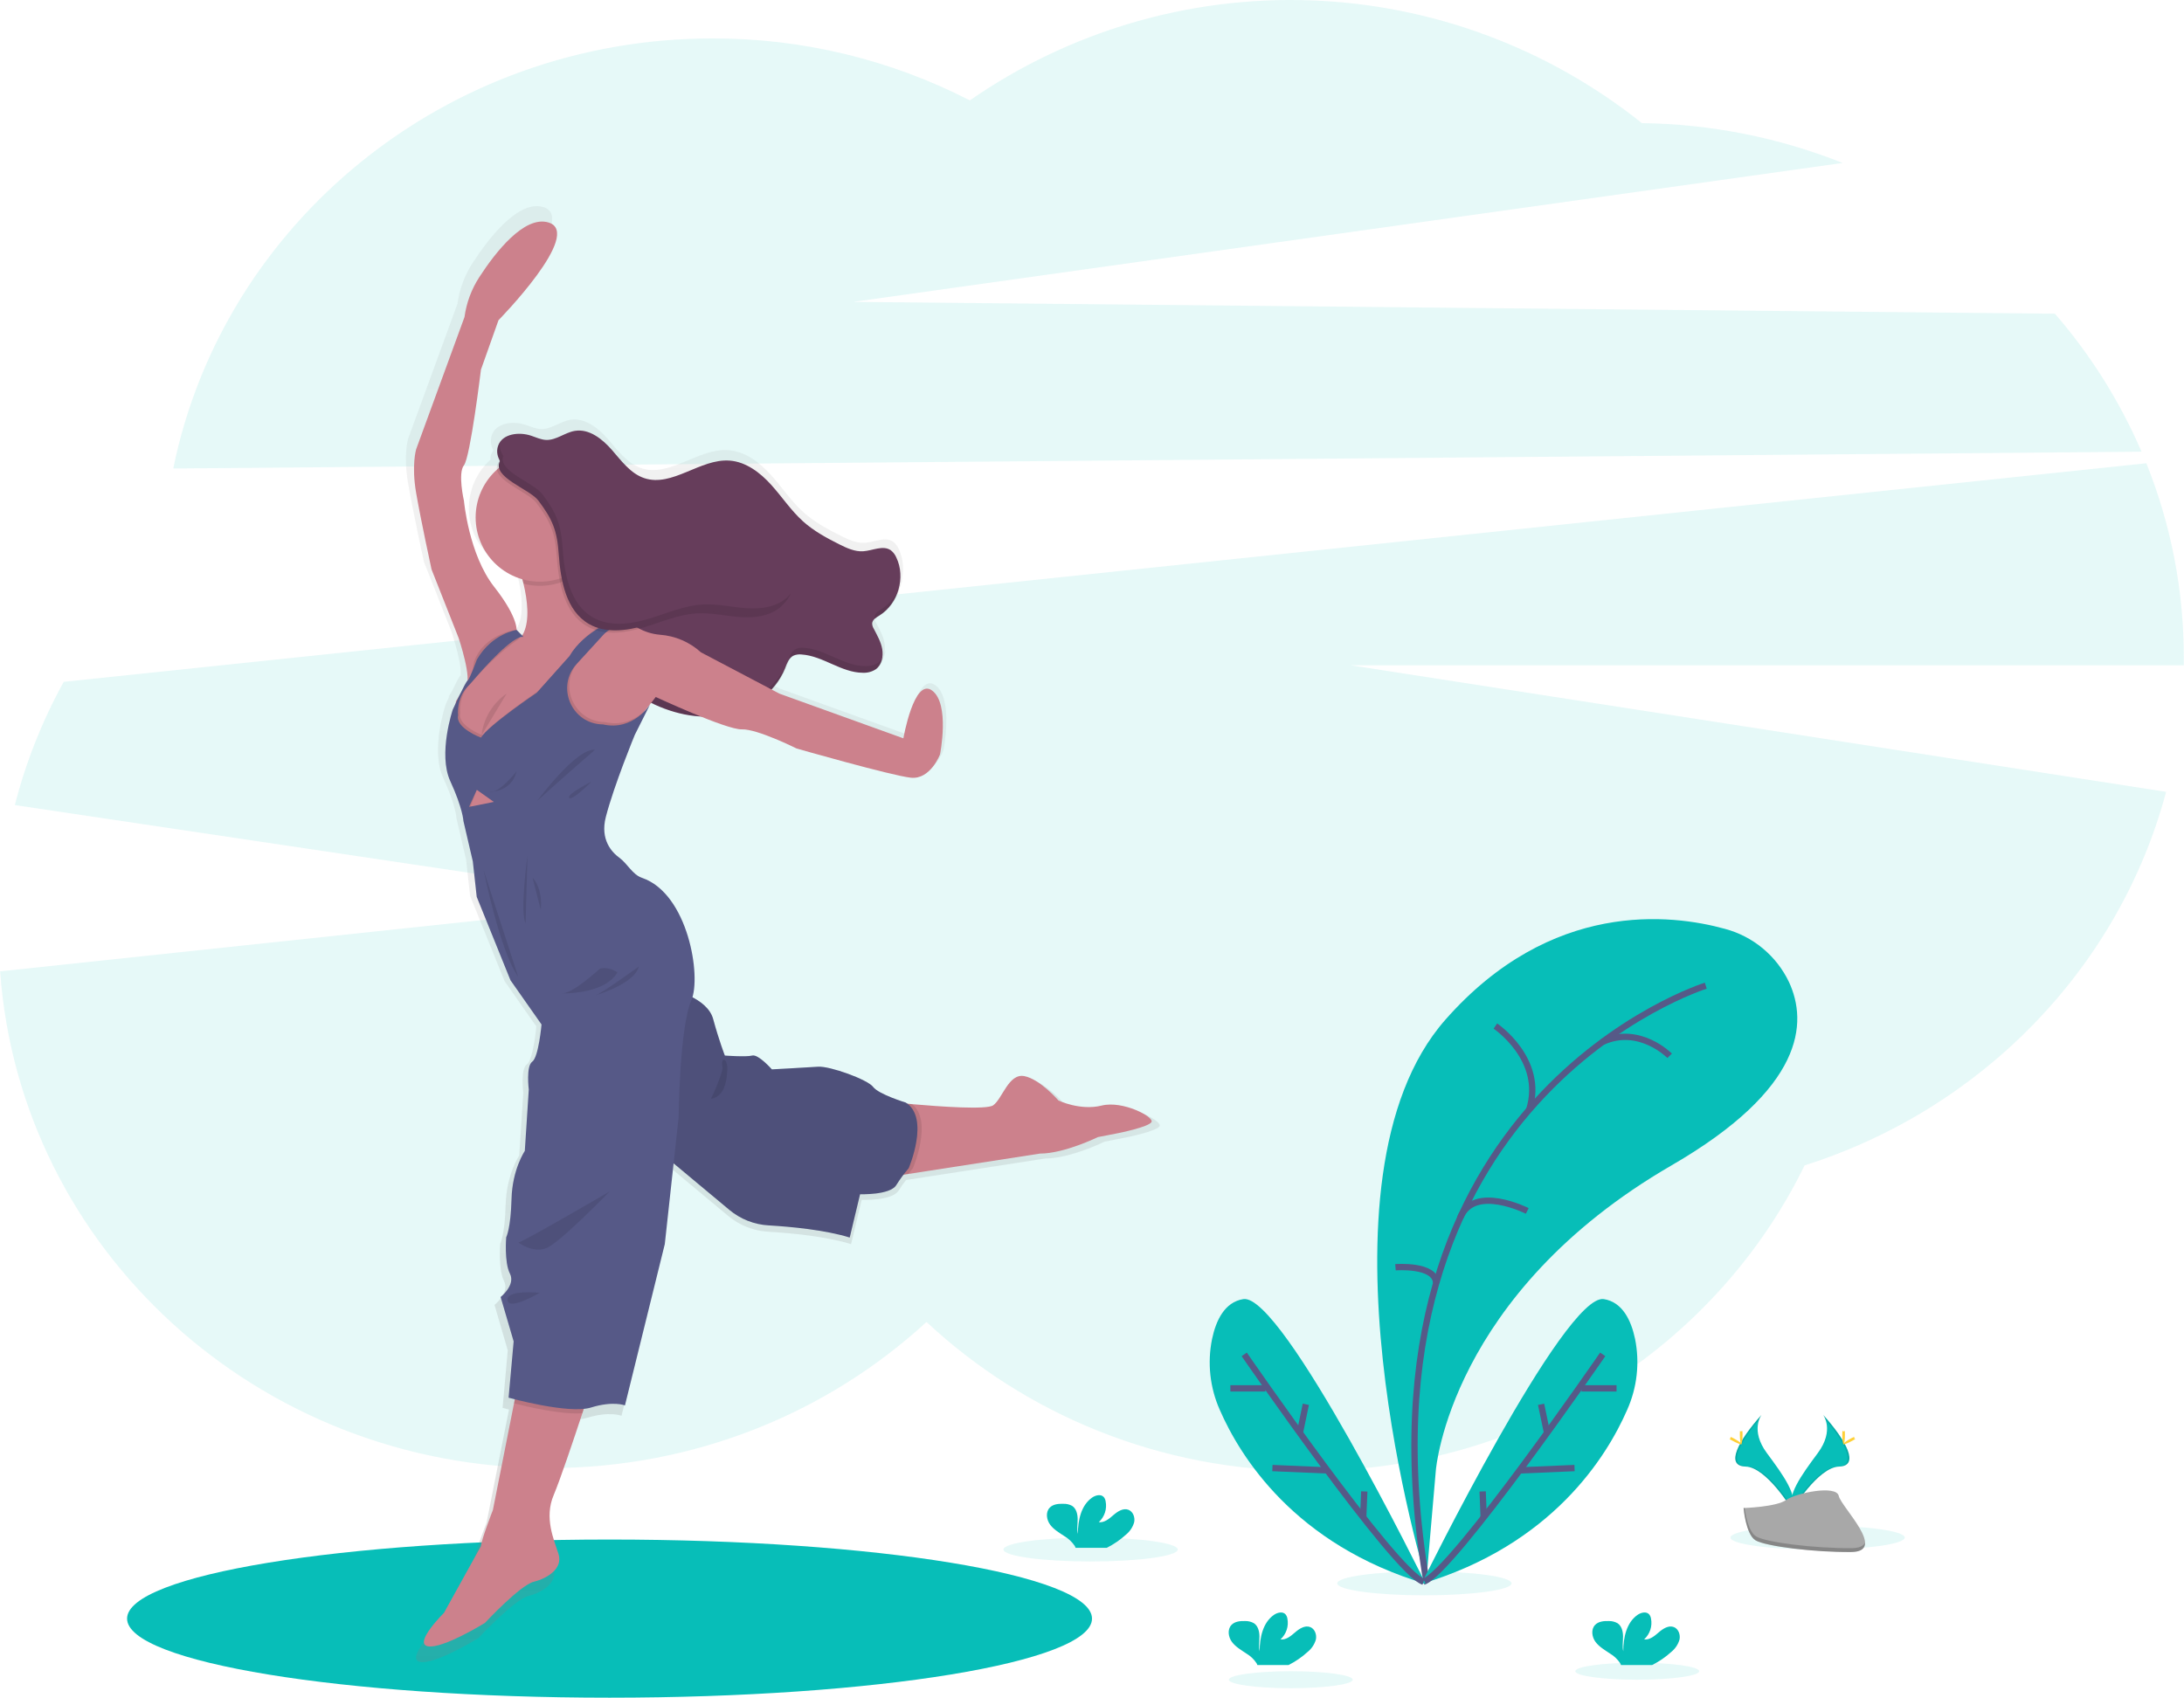 <svg width="346" height="269" viewBox="0 0 346 269" fill="none" xmlns="http://www.w3.org/2000/svg">
<g clip-path="url(#clip0_594_4229)">
<path opacity="0.1" d="M339.273 71.573C335.848 63.624 331.22 56.25 325.551 49.71L135.182 47.834L291.92 25.82C281.795 21.787 271.015 19.648 260.117 19.509C245.123 7.525 226.662 0.7 207.478 0.051C188.294 -0.598 169.413 4.963 153.644 15.906C141.041 9.428 127.071 6.061 112.901 6.088C70.603 6.088 35.355 35.382 27.449 74.233L339.273 71.573Z" fill="#07BEB8"/>
<path opacity="0.1" d="M345.967 104.153C345.975 93.618 343.961 83.18 340.034 73.404L10.098 108.036C6.696 114.189 4.093 120.752 2.353 127.565L104.523 142.798L0.02 153.91C3.165 197.889 40.867 232.618 86.923 232.618C110.106 232.618 131.175 223.816 146.781 209.465C162.442 224.089 183.709 233.079 207.141 233.079C241.911 233.079 271.919 213.283 285.893 184.659C313.931 175.763 335.71 153.418 343.165 125.468L213.973 105.413H345.967C345.96 104.992 345.967 104.574 345.967 104.153Z" fill="#07BEB8"/>
<path d="M96.567 269C138.781 269 173.002 263.39 173.002 256.471C173.002 249.551 138.781 243.941 96.567 243.941C54.353 243.941 20.132 249.551 20.132 256.471C20.132 263.39 54.353 269 96.567 269Z" fill="#07BEB8"/>
<path d="M175.618 175.76C172.18 176.622 168.651 174.945 168.651 174.945C168.651 174.945 165.641 171.46 163.102 170.988C160.563 170.517 159.58 174.642 158.072 175.702C157.028 176.447 149.499 175.915 144.94 175.517L144.155 175.446C144.078 175.389 144 175.329 143.916 175.275C143.916 175.275 139.539 173.928 138.626 172.736C137.714 171.544 131.616 169.338 129.723 169.466C127.831 169.594 122.238 169.897 122.238 169.897C122.238 169.897 120.046 167.402 119.056 167.662C118.066 167.921 114.625 167.641 114.625 167.641C114.625 167.641 113.679 165.21 112.733 161.725C112.292 160.099 110.823 158.957 109.386 158.207C110.679 153.829 108.376 141.344 101.224 138.903C99.665 138.371 98.867 136.603 97.54 135.633C96.351 134.768 94.405 132.727 95.358 129.04C96.705 123.878 100.045 115.75 100.045 115.75L102.533 110.78C102.301 111.132 102.038 111.462 101.746 111.767C102.082 111.336 102.419 110.911 102.709 110.554C105.192 111.809 107.9 112.555 110.675 112.75C113.484 113.884 116.288 114.885 117.379 114.848C119.874 114.76 126.238 117.945 126.238 117.945C126.238 117.945 141.549 122.323 144.731 122.676C147.913 123.03 149.462 118.891 149.462 118.891C149.462 118.891 151.115 110.733 148.179 108.571C145.243 106.409 143.536 116.316 143.536 116.316L123.504 109.096L122.268 108.447C123.228 107.431 123.99 106.246 124.514 104.951C124.824 104.18 125.107 103.298 125.844 102.914C126.043 102.816 126.257 102.753 126.477 102.729C126.66 102.717 126.844 102.717 127.026 102.729C130.501 102.941 133.488 105.675 136.97 105.689C137.097 105.689 137.225 105.689 137.353 105.689C138.017 105.687 138.665 105.488 139.215 105.116C139.526 104.864 139.781 104.55 139.966 104.194C140.15 103.838 140.259 103.449 140.286 103.049C140.235 103.157 140.179 103.263 140.118 103.365C140.209 102.87 140.209 102.362 140.118 101.867C139.902 100.685 139.286 99.624 138.734 98.557C138.578 98.308 138.49 98.022 138.478 97.729C138.494 97.576 138.54 97.427 138.615 97.292C138.69 97.157 138.791 97.039 138.912 96.944C138.918 96.976 138.924 97.007 138.933 97.038C139.195 96.792 139.487 96.578 139.801 96.402C140.652 95.844 141.38 95.117 141.938 94.266C142.496 93.415 142.874 92.459 143.047 91.456C142.963 91.705 142.862 91.951 142.754 92.193C143.272 90.484 143.146 88.644 142.401 87.021C142.208 86.559 141.899 86.155 141.505 85.846C140.249 84.964 138.562 85.903 137.03 86.004C135.683 86.092 134.377 85.489 133.161 84.88C131.087 83.839 129.023 82.715 127.296 81.176C125.333 79.415 123.875 77.169 122.103 75.219C120.332 73.27 118.06 71.532 115.423 71.337C110.632 70.966 106.113 75.714 101.557 74.165C99.335 73.415 97.873 71.361 96.328 69.596C94.782 67.832 92.658 66.138 90.341 66.519C88.731 66.788 87.337 68.037 85.708 67.99C84.856 67.963 84.064 67.582 83.256 67.317C81.3 66.66 78.62 66.98 77.923 68.926C77.786 69.322 77.737 69.744 77.781 70.161C77.825 70.578 77.959 70.981 78.175 71.34C78.072 71.485 77.98 71.637 77.899 71.795C77.732 72.103 77.674 72.459 77.734 72.805C76.35 74.048 75.323 75.64 74.763 77.414C74.202 79.188 74.128 81.081 74.548 82.894C74.967 84.707 75.865 86.374 77.148 87.722C78.431 89.069 80.052 90.048 81.842 90.557C81.906 90.802 81.97 91.048 82.031 91.297C82.684 94.049 83.024 97.146 82.058 99.234C81.997 99.362 81.933 99.487 81.862 99.608L81.778 99.645L81.815 99.682L81.778 99.645L81.657 99.52L80.923 98.752C80.883 97.951 80.431 95.803 77.293 91.816C73.162 86.567 72.387 77.879 72.387 77.879C72.387 77.879 71.357 73.408 72.387 72.118C73.418 70.829 75.141 56.629 75.141 56.629L77.99 48.635C77.99 48.635 91.839 34.527 86.071 32.81C82.155 31.641 77.485 37.662 74.892 41.642C73.619 43.596 72.795 45.809 72.481 48.12L64.653 69.539C64.653 69.539 63.878 72.121 64.653 76.593C65.427 81.065 67.148 88.981 67.148 88.981L71.525 100.076C71.525 100.076 73.138 104.867 72.997 106.948C72.805 107.073 72.131 108.406 71.549 109.618L71.121 110.292L71.091 110.564C70.805 111.174 70.606 111.612 70.606 111.612C70.606 111.612 68.168 118.807 70.205 123.222C72.242 127.636 72.323 129.683 72.323 129.683L73.842 136.222L74.475 141.947L79.936 155.452L84.967 162.634C84.967 162.634 84.496 167.924 83.462 168.655C82.428 169.386 82.903 173.17 82.903 173.17L82.256 183.103C82.256 183.103 80.236 186.073 80.108 190.888C79.98 195.703 79.246 197.084 79.246 197.084C79.246 197.084 78.909 201.125 79.849 202.976C80.788 204.828 78.344 206.761 78.344 206.761L80.442 213.964L79.623 223.082C79.623 223.082 80.004 223.186 80.633 223.344L80.505 223.998L77.084 241.271C77.084 241.271 75.236 246.006 75.152 247.12L69.171 257.919C69.171 257.919 64.181 262.865 66.549 263.336C68.916 263.808 75.798 259.552 75.798 259.552C75.798 259.552 81.475 253.444 83.711 252.888C85.947 252.332 88.425 250.733 87.711 248.413C86.997 246.093 85.354 242.564 86.937 238.82C87.947 236.463 90.095 230.065 91.57 225.601C91.651 225.355 91.728 225.119 91.806 224.89C92.196 224.855 92.582 224.782 92.957 224.671C96.57 223.553 98.463 224.334 98.463 224.334L104.914 198.229L106.332 185.13L115.366 192.666C117.153 194.157 119.372 195.034 121.696 195.168C125.255 195.377 130.808 195.892 134.828 197.134L136.512 190.124C136.512 190.124 141.327 190.299 142.36 188.663C142.781 187.989 143.195 187.417 143.536 186.979L144.317 186.858L165.628 183.561C169.584 183.561 175.005 180.891 175.005 180.891L178.318 180.248C178.318 180.248 183.261 179.258 183.706 178.44C184.15 177.622 179.063 174.904 175.618 175.76Z" fill="url(#paint0_linear_594_4229)"/>
<path d="M78.916 70.613C79.59 68.714 82.223 68.394 84.139 69.037C84.927 69.3 85.704 69.674 86.536 69.711C88.132 69.758 89.496 68.532 91.072 68.273C93.338 67.896 95.415 69.552 96.927 71.28C98.439 73.007 99.873 75.017 102.049 75.755C106.503 77.256 110.928 72.623 115.615 72.984C118.187 73.182 120.41 74.876 122.144 76.785C123.878 78.694 125.306 80.89 127.225 82.614C128.909 84.129 130.929 85.23 132.966 86.25C134.155 86.846 135.424 87.435 136.751 87.348C138.252 87.25 139.902 86.338 141.128 87.193C141.514 87.495 141.815 87.892 142.003 88.344C143.512 91.483 142.296 95.661 139.343 97.507C138.828 97.826 138.202 98.18 138.172 98.796C138.181 99.084 138.267 99.364 138.421 99.608C138.96 100.652 139.566 101.692 139.768 102.847C139.97 104.002 139.697 105.332 138.758 106.032C138.144 106.44 137.416 106.64 136.68 106.601C133.272 106.584 130.35 103.908 126.949 103.702C126.514 103.652 126.073 103.72 125.673 103.897C124.952 104.271 124.663 105.137 124.37 105.891C122.794 109.827 118.881 112.565 114.706 113.315C110.531 114.066 106.17 113.009 102.432 111.002C102.159 110.872 101.908 110.699 101.688 110.49C101.376 110.111 101.156 109.665 101.045 109.187C99.9 105.568 98.351 101.78 95.18 99.689C93.122 98.342 90.331 97.584 89.398 95.311C88.812 93.873 89.179 92.24 89.031 90.691C88.885 89.363 88.368 88.103 87.538 87.056C86.708 86.009 85.6 85.218 84.341 84.772C83.788 84.587 83.182 84.455 82.778 84.034C82.45 83.621 82.241 83.127 82.172 82.603C81.671 80.324 81.337 77.916 80.637 75.691C80.101 73.947 78.199 72.61 78.916 70.613Z" fill="#663D5B"/>
<g opacity="0.1">
<path d="M139.151 104.985C138.536 105.387 137.808 105.582 137.074 105.541C133.67 105.541 130.747 102.847 127.346 102.645C126.911 102.594 126.471 102.66 126.07 102.837C125.346 103.211 125.06 104.076 124.767 104.83C123.191 108.77 119.275 111.507 115.1 112.258C110.924 113.009 106.564 111.952 102.83 109.945C102.557 109.814 102.306 109.641 102.086 109.433C101.774 109.054 101.554 108.608 101.443 108.13C100.298 104.507 98.749 100.722 95.577 98.628C93.516 97.264 90.725 96.527 89.796 94.251C89.206 92.809 89.573 91.176 89.428 89.631C89.283 88.302 88.765 87.042 87.935 85.994C87.105 84.947 85.995 84.156 84.735 83.711C84.182 83.526 83.576 83.391 83.172 82.974C82.844 82.56 82.635 82.064 82.57 81.539C82.064 79.263 81.734 76.852 81.034 74.63C80.563 73.142 79.078 71.936 79.152 70.347C79.108 70.431 79.07 70.517 79.037 70.606C78.317 72.603 80.223 73.94 80.765 75.657C81.465 77.879 81.795 80.29 82.3 82.566C82.366 83.091 82.574 83.587 82.903 84.001C83.307 84.418 83.913 84.553 84.465 84.738C85.726 85.183 86.836 85.975 87.666 87.023C88.497 88.071 89.014 89.332 89.159 90.661C89.304 92.207 88.937 93.84 89.526 95.281C90.455 97.567 93.247 98.311 95.308 99.658C98.473 101.756 100.022 105.537 101.173 109.16C101.285 109.638 101.505 110.084 101.816 110.463C102.036 110.672 102.287 110.844 102.56 110.975C106.295 112.996 110.642 114.036 114.83 113.288C119.019 112.541 122.912 109.8 124.498 105.861C124.801 105.106 125.08 104.241 125.801 103.867C126.201 103.69 126.642 103.624 127.077 103.675C130.478 103.881 133.4 106.558 136.805 106.571C137.54 106.61 138.268 106.411 138.882 106.005C139.186 105.759 139.437 105.452 139.617 105.104C139.798 104.757 139.905 104.376 139.933 103.985C139.763 104.38 139.493 104.724 139.151 104.985Z" fill="black"/>
<path d="M139.737 96.449C139.222 96.786 138.592 97.123 138.562 97.739C138.559 97.863 138.579 97.986 138.619 98.103C138.875 97.861 139.16 97.651 139.468 97.48C140.301 96.934 141.013 96.223 141.559 95.391C142.105 94.558 142.474 93.622 142.643 92.641C142.145 94.209 141.118 95.555 139.737 96.449Z" fill="black"/>
</g>
<path d="M87.728 236.86C86.169 240.524 87.772 243.972 88.486 246.248C89.2 248.524 86.762 250.076 84.573 250.625C82.384 251.174 76.829 257.148 76.829 257.148C76.829 257.148 70.094 261.313 67.778 260.851C65.461 260.39 70.343 255.548 70.343 255.548L76.195 244.982C76.28 243.891 78.088 239.258 78.088 239.258L81.435 222.355L81.879 220.109L93.745 219.391C93.745 219.391 93.122 221.317 92.264 223.92C90.819 228.298 88.704 234.574 87.728 236.86Z" fill="#CC818C"/>
<path d="M182.43 177.777C182.009 178.578 177.17 179.544 177.17 179.544L173.928 180.174C173.928 180.174 168.624 182.787 164.752 182.787L143.896 186.016L141.098 186.45V174.618C141.098 174.618 142.505 174.766 144.498 174.955C148.953 175.345 156.324 175.864 157.344 175.137C158.819 174.086 159.785 170.046 162.267 170.51C164.749 170.975 167.698 174.382 167.698 174.382C167.698 174.382 171.15 176.022 174.517 175.18C177.884 174.339 182.851 176.975 182.43 177.777Z" fill="#CC818C"/>
<path opacity="0.1" d="M144.633 185.1C144.633 185.1 144.334 185.437 143.896 186.013L141.098 186.447V174.618C141.098 174.618 142.505 174.766 144.498 174.955C147.845 177.598 144.633 185.1 144.633 185.1Z" fill="black"/>
<path d="M104.355 182.366L115.558 191.713C117.307 193.172 119.479 194.03 121.753 194.161C125.235 194.367 130.67 194.868 134.616 196.087L136.259 189.225C136.259 189.225 140.973 189.393 141.983 187.794C142.577 186.85 143.237 185.949 143.96 185.1C143.96 185.1 147.371 177.147 143.498 174.706C143.498 174.706 139.205 173.399 138.32 172.221C137.434 171.042 131.461 168.897 129.609 169.022C127.757 169.147 122.285 169.443 122.285 169.443C122.285 169.443 120.137 167.002 119.171 167.254C118.204 167.507 114.834 167.254 114.834 167.254C114.834 167.254 113.908 164.874 112.982 161.463C112.056 158.052 106.544 156.833 106.544 156.833L104.355 182.366Z" fill="#565987"/>
<path opacity="0.1" d="M104.355 182.366L115.558 191.713C117.307 193.172 119.479 194.03 121.753 194.161C125.235 194.367 130.67 194.868 134.616 196.087L136.259 189.225C136.259 189.225 140.973 189.393 141.983 187.794C142.577 186.85 143.237 185.949 143.96 185.1C143.96 185.1 147.371 177.147 143.498 174.706C143.498 174.706 139.205 173.399 138.32 172.221C137.434 171.042 131.461 168.897 129.609 169.022C127.757 169.147 122.285 169.443 122.285 169.443C122.285 169.443 120.137 167.002 119.171 167.254C118.204 167.507 114.834 167.254 114.834 167.254C114.834 167.254 113.908 164.874 112.982 161.463C112.056 158.052 106.544 156.833 106.544 156.833L104.355 182.366Z" fill="black"/>
<path d="M99.345 98.564L98.106 98.796H98.028L97.846 98.83L95.725 99.224L95.072 99.998L95.045 100.025L92.947 102.51L91.179 104.244L91.162 104.264L89.667 105.719L87.139 108.234L86.714 109.282L85.792 111.602L85.553 112.191L83.027 114.885L81.415 118.336L77.643 120.525L73.586 118.42L71.734 115.726L72.155 111.868L72.239 111.096L73.475 109.113L74.596 107.308L76.785 104.194L80.994 101.332L81.748 101.133L82.593 100.911C82.658 100.819 82.717 100.723 82.772 100.625C82.843 100.506 82.907 100.384 82.963 100.258C83.91 98.217 83.576 95.183 82.936 92.493C82.446 90.48 81.796 88.51 80.994 86.6L92.105 85.001C92.105 85.001 91.998 87.156 91.998 90.516C91.998 91.358 91.998 92.271 92.021 93.247C92.075 96.278 94.89 97.591 97.015 98.15C97.562 98.296 98.117 98.408 98.678 98.486C99.089 98.55 99.345 98.564 99.345 98.564Z" fill="#CC818C"/>
<path d="M81.835 100.153C81.835 100.153 82.341 98.133 78.3 92.998C74.259 87.863 73.502 79.361 73.502 79.361C73.502 79.361 72.492 74.984 73.502 73.721C74.512 72.458 76.195 58.569 76.195 58.569L78.973 50.74C78.973 50.74 92.526 36.934 86.886 35.251C83.054 34.106 78.468 40.002 75.946 43.895C74.701 45.807 73.895 47.973 73.589 50.235L65.926 71.195C65.926 71.195 65.168 73.721 65.926 78.098C66.683 82.475 68.367 90.22 68.367 90.22L72.66 101.089C72.66 101.089 74.919 107.857 73.748 108.682L76.364 104.813L81.835 100.153Z" fill="#CC818C"/>
<path d="M148.926 119.524C148.926 119.524 147.411 123.565 144.297 123.228C141.182 122.892 126.198 118.599 126.198 118.599C126.198 118.599 119.969 115.484 117.528 115.568C115.086 115.652 103.89 110.433 103.89 110.433C103.89 110.433 103.103 111.47 102.224 112.561C101.267 113.757 100.203 115.019 99.934 115.063C99.429 115.147 91.6 116.242 91.6 116.242L86.297 113.8L85.792 111.602L85.553 110.591L86.728 109.282L88.273 107.561L91.173 104.254L91.189 104.234L95.058 100.029L95.085 100.002L97.564 98.992L98.042 98.796H98.119C98.415 98.746 99.554 98.641 101.079 99.503C102.141 100.105 103.321 100.47 104.537 100.574C106.958 100.747 109.25 101.729 111.046 103.362L123.504 109.918L143.118 116.989C143.118 116.989 144.802 107.308 147.664 109.413C150.526 111.517 148.926 119.524 148.926 119.524Z" fill="#CC818C"/>
<path opacity="0.1" d="M102.224 112.561C101.267 113.757 100.203 115.019 99.934 115.063C99.429 115.147 91.6 116.242 91.6 116.242L86.297 113.8L85.792 111.602L85.553 112.191L83.027 114.885L81.415 118.336L77.643 120.525L73.586 118.42L71.734 115.726L72.155 111.868C72.367 111.41 72.946 110.164 73.475 109.113C73.725 108.534 74.038 107.985 74.411 107.477C74.748 107.255 75.101 104.867 75.101 104.867C76.63 100.46 81.751 99.783 81.751 99.783L82.569 100.55L82.926 100.921C82.782 100.897 82.953 100.584 82.768 100.635C82.472 100.719 82.341 101.167 81.96 101.412C79.889 102.759 76.653 105.901 75.374 107.393C75.064 107.753 74.744 108.106 74.418 108.45C72.569 110.406 72.909 112.999 72.909 112.999C72.448 115.019 76.529 116.534 76.529 116.534C77.667 114.642 85.368 109.423 85.368 109.423L90.553 103.615C92.142 100.847 95.267 99.018 97.011 98.163C97.782 97.786 98.287 97.597 98.287 97.597L100.227 98.426C99.715 98.289 99.173 98.312 98.675 98.493C98.388 98.582 98.11 98.694 97.843 98.83C97.742 98.88 97.641 98.934 97.547 98.992C97.016 99.299 96.518 99.659 96.058 100.066L91.701 104.823C88.371 108.457 90.88 114.332 95.806 114.416H95.85C98.86 115.11 101.018 113.716 102.224 112.561Z" fill="black"/>
<path opacity="0.1" d="M93.745 219.402C93.745 219.402 93.122 221.328 92.264 223.93C88.971 224.176 83.533 222.903 81.435 222.365L81.879 220.119L93.745 219.402Z" fill="black"/>
<path d="M82.93 100.921L81.852 99.816C81.852 99.816 77.963 100.348 75.549 104.504C75.549 104.504 74.421 107.618 74.074 107.84C73.727 108.063 71.734 112.416 71.734 112.416C71.734 112.416 69.35 119.457 71.34 123.781C73.33 128.104 73.418 130.094 73.418 130.094L74.906 136.492L75.522 142.101L80.869 155.318L85.792 162.331C85.792 162.331 85.331 167.507 84.32 168.224C83.31 168.941 83.772 172.642 83.772 172.642L83.142 182.366C83.142 182.366 81.162 185.269 81.037 189.983C80.913 194.697 80.196 196.043 80.196 196.043C80.196 196.043 79.859 200 80.785 201.811C81.711 203.623 79.31 205.515 79.31 205.515L81.374 212.543L80.573 221.466C80.573 221.466 90.085 224.119 93.621 223.025C97.156 221.93 99.008 222.688 99.008 222.688L105.321 197.128L107.51 177.053C107.51 177.053 107.638 162.826 109.53 158.489C111.153 154.786 109.025 141.59 101.715 139.098C100.19 138.579 99.415 136.849 98.112 135.899C96.947 135.054 95.045 133.057 95.978 129.448C97.284 124.397 100.567 116.444 100.567 116.444L102.998 111.602C102.998 111.602 100.355 115.878 95.516 114.784H95.472C90.546 114.696 88.038 108.82 91.368 105.19L95.725 100.429C95.725 100.429 98.126 98.217 99.894 98.776L97.957 97.948C97.957 97.948 92.506 99.968 90.213 103.965L85.028 109.773C85.028 109.773 77.334 114.969 76.195 116.875C76.195 116.875 72.114 115.359 72.576 113.339C72.576 113.339 72.239 110.743 74.084 108.787C74.421 108.45 74.731 108.093 75.04 107.733C76.701 105.793 81.29 100.648 82.93 100.921Z" fill="#565987"/>
<path opacity="0.1" d="M83.563 135.603C83.563 135.603 82.341 144.485 83.267 146.294L83.563 135.603Z" fill="black"/>
<path opacity="0.1" d="M84.361 139.054L85.667 144.149C85.667 144.149 86.129 141.034 84.361 139.054Z" fill="black"/>
<path opacity="0.1" d="M76.616 137.865C76.616 137.865 79.226 150.829 82.088 154.745L76.616 137.865Z" fill="black"/>
<path opacity="0.1" d="M95.011 153.493C95.011 153.493 90.55 157.702 88.822 157.395C88.822 157.395 95.685 157.691 97.829 154.072C97.829 154.082 96.442 153.072 95.011 153.493Z" fill="black"/>
<path opacity="0.1" d="M101.197 153.156C101.197 153.156 95.472 157.321 94.338 157.701C94.338 157.701 100.523 155.934 101.197 153.156Z" fill="black"/>
<path opacity="0.1" d="M81.835 122.218C81.835 122.218 78.973 125.882 77.542 125.461C77.542 125.461 81.037 125.585 81.835 122.218Z" fill="black"/>
<path opacity="0.1" d="M85.078 126.932C85.078 126.932 91.307 118.474 94.254 118.811C94.254 118.811 87.183 124.956 85.078 126.932Z" fill="black"/>
<path opacity="0.1" d="M93.705 123.855C93.705 123.855 89.748 125.838 90.169 126.417C90.59 126.996 93.705 123.855 93.705 123.855Z" fill="black"/>
<path opacity="0.1" d="M96.567 188.804C96.567 188.804 83.351 196.508 82.132 196.885C82.132 196.885 84.405 198.613 86.549 197.771C88.694 196.929 96.567 188.804 96.567 188.804Z" fill="black"/>
<path opacity="0.1" d="M85.499 204.842C85.499 204.842 80.196 204.293 80.404 206.02C80.613 207.748 85.499 204.842 85.499 204.842Z" fill="black"/>
<path opacity="0.1" d="M92.105 85.001C92.105 85.001 91.998 87.156 91.998 90.516C90.751 91.538 89.279 92.25 87.704 92.593C86.129 92.936 84.495 92.9 82.936 92.49C82.446 90.477 81.796 88.507 80.994 86.597L92.105 85.001Z" fill="black"/>
<path d="M85.539 92.17C91.165 92.17 95.725 87.609 95.725 81.984C95.725 76.359 91.165 71.798 85.539 71.798C79.914 71.798 75.354 76.359 75.354 81.984C75.354 87.609 79.914 92.17 85.539 92.17Z" fill="#CC818C"/>
<path opacity="0.1" d="M88.21 88.2C88.496 92.365 89.371 97.129 92.988 99.224C95.6 100.736 98.894 100.338 101.786 99.476C104.678 98.614 107.51 97.328 110.52 97.183C112.834 97.072 115.12 97.641 117.426 97.786C119.733 97.931 122.258 97.57 123.905 95.948C126.262 93.638 125.831 89.439 123.599 87.011C121.366 84.583 117.874 83.701 114.568 83.792C110.527 83.903 106.015 85.139 102.82 82.688C100.675 81.038 99.863 78.176 98.058 76.159C95.045 72.791 81.718 67.929 78.896 73.418C77.573 75.987 83.586 77.822 84.98 79.681C87.183 82.614 87.947 84.354 88.21 88.2Z" fill="black"/>
<path d="M88.523 87.839C88.812 92.008 89.684 96.772 93.301 98.864C95.914 100.375 99.207 99.978 102.099 99.119C104.991 98.261 107.823 96.971 110.837 96.826C113.147 96.715 115.433 97.281 117.743 97.429C120.053 97.577 122.571 97.214 124.218 95.591C126.575 93.277 126.144 89.082 123.912 86.654C121.679 84.226 118.187 83.344 114.884 83.435C110.844 83.543 106.328 84.782 103.133 82.327C100.988 80.677 100.176 77.819 98.372 75.798C95.358 72.431 82.031 67.572 79.209 73.061C77.886 75.627 83.9 77.462 85.297 79.324C87.496 82.253 88.26 83.991 88.523 87.839Z" fill="#663D5B"/>
<path opacity="0.1" d="M76.273 116.531C76.429 115.202 76.867 113.922 77.557 112.776C78.248 111.63 79.175 110.644 80.276 109.884" fill="black"/>
<path opacity="0.1" d="M114.463 169.274C114.432 169.605 114.352 169.928 114.224 170.234C113.783 171.556 113.252 172.847 112.635 174.096C113.534 174.019 114.275 173.312 114.655 172.497C114.988 171.659 115.171 170.769 115.197 169.867C115.23 169.586 115.238 169.302 115.221 169.019C115.197 168.756 115.029 167.753 114.595 167.931C114.245 168.079 114.47 169.008 114.463 169.274Z" fill="black"/>
<path opacity="0.1" d="M124.824 94.537C123.174 96.16 120.656 96.523 118.346 96.375C116.036 96.227 113.739 95.661 111.44 95.776C108.409 95.921 105.601 97.207 102.705 98.069C99.809 98.931 96.52 99.328 93.903 97.816C90.29 95.722 89.415 90.957 89.129 86.792C88.866 82.947 88.098 81.206 85.9 78.273C84.57 76.499 79.047 74.748 79.68 72.364C79.498 72.579 79.339 72.814 79.209 73.064C77.886 75.63 83.9 77.465 85.297 79.327C87.496 82.257 88.26 84.001 88.523 87.843C88.812 92.011 89.684 96.776 93.301 98.867C95.914 100.379 99.207 99.981 102.099 99.123C104.991 98.264 107.823 96.975 110.837 96.83C113.147 96.719 115.433 97.284 117.743 97.433C120.053 97.581 122.571 97.217 124.218 95.594C124.686 95.13 125.058 94.579 125.312 93.971C125.164 94.172 125.001 94.361 124.824 94.537Z" fill="black"/>
<path d="M75.542 125.154L74.306 127.848L78.236 127.064L75.542 125.154Z" fill="#CC818C"/>
<path opacity="0.1" d="M75.542 125.154L74.525 127.848H74.306L75.542 125.154Z" fill="black"/>
<path opacity="0.1" d="M172.779 247.42C180.404 247.42 186.585 246.571 186.585 245.524C186.585 244.477 180.404 243.628 172.779 243.628C165.155 243.628 158.974 244.477 158.974 245.524C158.974 246.571 165.155 247.42 172.779 247.42Z" fill="#07BEB8"/>
<path opacity="0.1" d="M225.661 252.78C233.285 252.78 239.466 251.932 239.466 250.885C239.466 249.838 233.285 248.989 225.661 248.989C218.036 248.989 211.855 249.838 211.855 250.885C211.855 251.932 218.036 252.78 225.661 252.78Z" fill="#07BEB8"/>
<path opacity="0.1" d="M287.95 245.524C295.575 245.524 301.756 244.675 301.756 243.628C301.756 242.581 295.575 241.733 287.95 241.733C280.326 241.733 274.145 242.581 274.145 243.628C274.145 244.675 280.326 245.524 287.95 245.524Z" fill="#07BEB8"/>
<path opacity="0.1" d="M204.495 267.498C209.914 267.498 214.307 266.895 214.307 266.151C214.307 265.408 209.914 264.805 204.495 264.805C199.076 264.805 194.683 265.408 194.683 266.151C194.683 266.895 199.076 267.498 204.495 267.498Z" fill="#07BEB8"/>
<path opacity="0.1" d="M259.38 266.151C264.799 266.151 269.192 265.548 269.192 264.805C269.192 264.061 264.799 263.458 259.38 263.458C253.961 263.458 249.568 264.061 249.568 264.805C249.568 265.548 253.961 266.151 259.38 266.151Z" fill="#07BEB8"/>
<path d="M225.961 250.46C225.961 250.46 206.599 186.989 228.991 161.567C245.739 142.549 264.754 144.825 273.269 147.176C275.473 147.762 277.522 148.821 279.276 150.279C281.029 151.737 282.445 153.558 283.425 155.617C286.401 162.042 285.866 172.453 264.851 184.632C229.664 205.004 227.476 232.951 227.476 232.951L225.961 250.46Z" fill="#07BEB8"/>
<path d="M270.239 156.18C270.239 156.18 213.165 174.026 225.961 250.46" stroke="#565987" stroke-miterlimit="10"/>
<path d="M236.904 162.577C236.904 162.577 244.759 167.874 242.264 175.83" stroke="#565987" stroke-miterlimit="10"/>
<path d="M264.515 167.291C264.515 167.291 259.71 162.402 253.861 165.099" stroke="#565987" stroke-miterlimit="10"/>
<path d="M241.955 191.872C241.955 191.872 233.516 187.589 231.334 192.952" stroke="#565987" stroke-miterlimit="10"/>
<path d="M221.078 200.795C221.078 200.795 227.412 200.289 227.526 203.32" stroke="#565987" stroke-miterlimit="10"/>
<path d="M225.193 250.965C225.193 250.965 247.867 204.835 254.097 205.845C257.056 206.323 258.42 209.236 259.036 212.159C259.797 215.942 259.359 219.869 257.784 223.392C254.568 230.769 245.924 244.787 225.193 250.965Z" fill="#07BEB8"/>
<path d="M253.911 214.6C253.911 214.6 230.112 249.113 225.513 250.629" stroke="#565987" stroke-miterlimit="10"/>
<path d="M256.1 219.987H250.544" stroke="#565987" stroke-miterlimit="10"/>
<path d="M249.447 232.614L240.739 232.988" stroke="#565987" stroke-miterlimit="10"/>
<path d="M244.147 222.513L245.093 227.048" stroke="#565987" stroke-miterlimit="10"/>
<path d="M234.887 236.318L235.055 240.44" stroke="#565987" stroke-miterlimit="10"/>
<path d="M225.866 250.965C225.866 250.965 203.192 204.835 196.962 205.845C194.003 206.323 192.639 209.236 192.023 212.159C191.251 215.939 191.677 219.865 193.242 223.392C196.457 230.769 205.101 244.787 225.866 250.965Z" fill="#07BEB8"/>
<path d="M197.114 214.6C197.114 214.6 220.913 249.113 225.513 250.629" stroke="#565987" stroke-miterlimit="10"/>
<path d="M194.922 219.987H200.478" stroke="#565987" stroke-miterlimit="10"/>
<path d="M201.579 232.614L210.286 232.988" stroke="#565987" stroke-miterlimit="10"/>
<path d="M206.875 222.513L205.933 227.048" stroke="#565987" stroke-miterlimit="10"/>
<path d="M216.135 236.318L215.967 240.44" stroke="#565987" stroke-miterlimit="10"/>
<path d="M264.784 261.737C265.403 261.235 265.854 260.556 266.077 259.791C266.242 259.016 265.912 258.09 265.175 257.808C264.346 257.491 263.461 258.063 262.791 258.643C262.121 259.222 261.349 259.885 260.471 259.76C260.922 259.351 261.259 258.831 261.45 258.252C261.641 257.673 261.678 257.055 261.558 256.457C261.522 256.209 261.417 255.976 261.255 255.784C260.797 255.292 259.962 255.504 259.41 255.892C257.659 257.124 257.171 259.501 257.164 261.643C256.986 260.868 257.134 260.064 257.13 259.286C257.127 258.508 256.908 257.602 256.241 257.191C255.83 256.963 255.365 256.847 254.895 256.855C254.107 256.828 253.231 256.905 252.692 257.481C252.019 258.195 252.197 259.397 252.78 260.175C253.363 260.952 254.245 261.454 255.056 262C255.711 262.386 256.268 262.917 256.686 263.552C256.736 263.64 256.776 263.732 256.807 263.828H261.74C262.844 263.271 263.868 262.568 264.784 261.737Z" fill="#07BEB8"/>
<path d="M178.389 243.16C179.007 242.657 179.457 241.977 179.679 241.211C179.847 240.436 179.517 239.527 178.776 239.227C177.948 238.911 177.066 239.483 176.392 240.066C175.719 240.648 174.951 241.305 174.076 241.184C174.527 240.772 174.863 240.25 175.053 239.67C175.242 239.089 175.278 238.469 175.157 237.87C175.119 237.623 175.014 237.39 174.854 237.197C174.392 236.705 173.561 236.914 173.008 237.301C171.257 238.534 170.769 240.911 170.759 243.053C170.584 242.281 170.732 241.477 170.729 240.696C170.725 239.914 170.507 239.012 169.837 238.598C169.423 238.375 168.959 238.266 168.49 238.281C167.705 238.251 166.826 238.328 166.291 238.904C165.617 239.621 165.796 240.82 166.375 241.598C166.954 242.376 167.84 242.877 168.655 243.423C169.306 243.812 169.862 244.342 170.281 244.975C170.331 245.064 170.372 245.157 170.402 245.255H175.338C176.445 244.696 177.471 243.992 178.389 243.16Z" fill="#07BEB8"/>
<path d="M207.175 261.737C207.794 261.235 208.245 260.556 208.468 259.791C208.633 259.016 208.303 258.09 207.566 257.808C206.737 257.491 205.852 258.063 205.182 258.643C204.512 259.222 203.741 259.885 202.862 259.76C203.314 259.351 203.652 258.832 203.843 258.253C204.034 257.674 204.072 257.055 203.953 256.457C203.916 256.209 203.811 255.976 203.65 255.784C203.192 255.292 202.357 255.504 201.804 255.892C200.054 257.124 199.565 259.501 199.559 261.643C199.38 260.868 199.528 260.064 199.525 259.286C199.522 258.508 199.303 257.602 198.636 257.191C198.224 256.963 197.76 256.847 197.289 256.855C196.501 256.828 195.626 256.905 195.087 257.481C194.414 258.195 194.592 259.397 195.175 260.175C195.757 260.952 196.639 261.454 197.451 262C198.105 262.386 198.662 262.917 199.08 263.552C199.13 263.64 199.171 263.732 199.202 263.828H204.135C205.238 263.271 206.26 262.568 207.175 261.737Z" fill="#07BEB8"/>
<path d="M288.832 224.183C288.832 224.183 290.684 226.601 287.98 230.244C285.277 233.887 283.048 236.978 283.94 239.254C283.94 239.254 288.021 232.473 291.348 232.379C294.674 232.284 292.499 228.261 288.832 224.183Z" fill="#07BEB8"/>
<path opacity="0.1" d="M288.832 224.183C288.994 224.416 289.121 224.671 289.209 224.941C292.452 228.745 294.176 232.298 291.061 232.389C288.162 232.47 284.684 237.658 283.849 238.968C283.876 239.069 283.909 239.167 283.947 239.264C283.947 239.264 288.028 232.483 291.354 232.389C294.681 232.294 292.499 228.261 288.832 224.183Z" fill="black"/>
<path d="M292.284 227.264C292.284 228.116 292.189 228.806 292.072 228.806C291.954 228.806 291.863 228.106 291.863 227.264C291.863 226.422 291.981 226.816 292.098 226.816C292.216 226.816 292.284 226.422 292.284 227.264Z" fill="#FFD037"/>
<path d="M293.466 228.281C292.718 228.688 292.065 228.934 292.011 228.833C291.957 228.732 292.513 228.314 293.26 227.907C294.008 227.5 293.715 227.796 293.769 227.907C293.822 228.018 294.22 227.873 293.466 228.281Z" fill="#FFD037"/>
<path d="M279.068 224.183C279.068 224.183 277.216 226.601 279.92 230.244C282.623 233.887 284.852 236.978 283.96 239.254C283.96 239.254 279.882 232.473 276.552 232.379C273.222 232.284 275.424 228.261 279.068 224.183Z" fill="#07BEB8"/>
<path opacity="0.1" d="M279.067 224.183C278.905 224.416 278.777 224.671 278.687 224.941C275.448 228.745 273.724 232.298 276.835 232.389C279.738 232.47 283.233 237.658 284.051 238.968C284.024 239.069 283.99 239.168 283.95 239.264C283.95 239.264 279.872 232.483 276.542 232.389C273.212 232.294 275.424 228.261 279.067 224.183Z" fill="black"/>
<path d="M275.636 227.264C275.636 228.116 275.734 228.806 275.852 228.806C275.97 228.806 276.064 228.116 276.064 227.264C276.064 226.412 275.946 226.816 275.828 226.816C275.71 226.816 275.636 226.422 275.636 227.264Z" fill="#FFD037"/>
<path d="M274.458 228.281C275.205 228.688 275.855 228.934 275.912 228.833C275.97 228.732 275.411 228.314 274.663 227.907C273.916 227.5 274.209 227.796 274.151 227.907C274.094 228.018 273.71 227.873 274.458 228.281Z" fill="#FFD037"/>
<path d="M276.226 238.948C276.226 238.948 281.398 238.79 282.96 237.679C284.522 236.567 290.917 235.244 291.304 237.025C291.691 238.807 299.075 245.878 293.237 245.925C287.398 245.972 279.67 245.016 278.115 244.066C276.559 243.117 276.226 238.948 276.226 238.948Z" fill="#A8A8A8"/>
<path opacity="0.2" d="M293.338 245.305C287.499 245.352 279.768 244.396 278.212 243.447C277.03 242.726 276.556 240.137 276.401 238.941H276.226C276.226 238.941 276.562 243.113 278.111 244.059C279.66 245.006 287.394 245.965 293.233 245.918C294.917 245.918 295.499 245.305 295.469 244.416C295.23 244.958 294.59 245.295 293.338 245.305Z" fill="black"/>
</g>
<defs>
<linearGradient id="paint0_linear_594_4229" x1="124.023" y1="263.363" x2="124.023" y2="32.651" gradientUnits="userSpaceOnUse">
<stop stop-color="#808080" stop-opacity="0.25"/>
<stop offset="0.54" stop-color="#808080" stop-opacity="0.12"/>
<stop offset="1" stop-color="#808080" stop-opacity="0.1"/>
</linearGradient>
<clipPath id="clip0_594_4229">
<rect width="345.926" height="269" fill="white" transform="translate(0.037)"/>
</clipPath>
</defs>
</svg>
